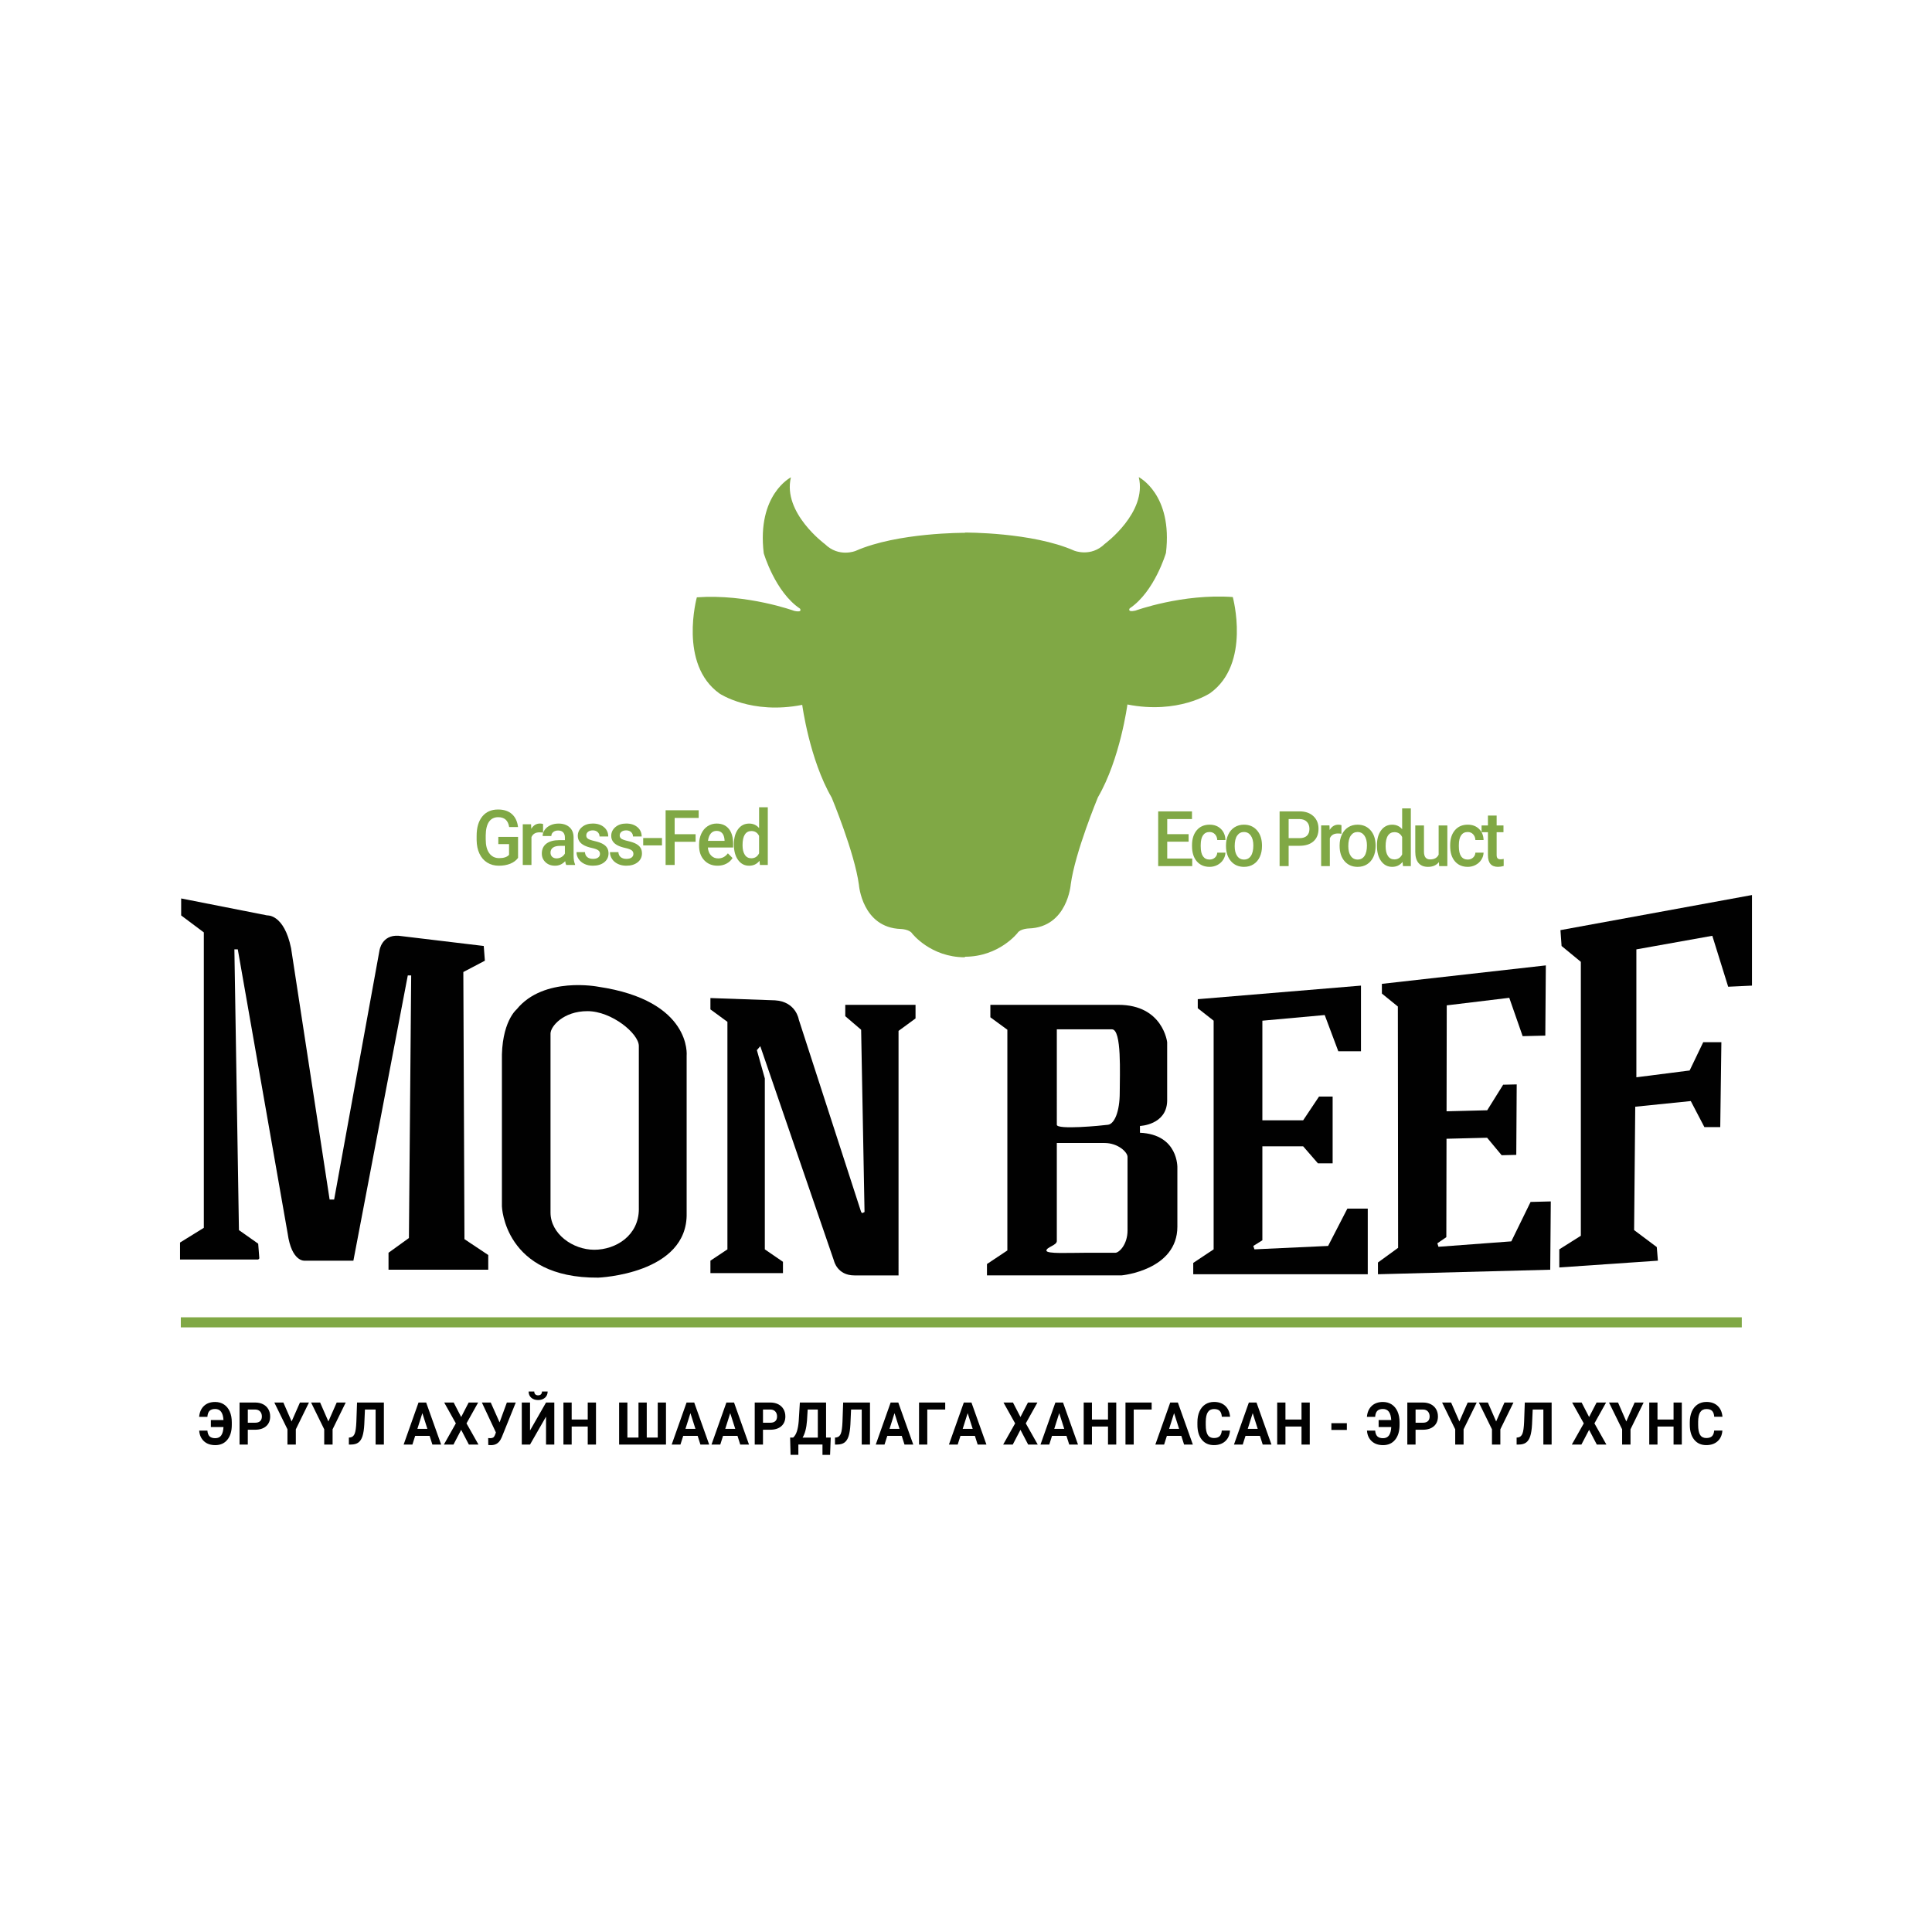 <?xml version="1.0" encoding="utf-8"?>
<!-- Generator: Adobe Illustrator 26.5.0, SVG Export Plug-In . SVG Version: 6.00 Build 0)  -->
<svg version="1.1" id="Layer_1" xmlns="http://www.w3.org/2000/svg" xmlns:xlink="http://www.w3.org/1999/xlink" x="0px" y="0px"
	 viewBox="0 0 1080 1080" style="enable-background:new 0 0 1080 1080;" xml:space="preserve">
<style type="text/css">
	.st0{fill-rule:evenodd;clip-rule:evenodd;}
	.st1{fill:#ED1C24;}
	.st2{fill:#E1251B;}
	.st3{fill-rule:evenodd;clip-rule:evenodd;fill:#16397B;}
	.st4{fill:#EE2745;}
	
		.st5{clip-path:url(#SVGID_00000064327051066163175420000002057530769308593056_);fill:url(#SVGID_00000057142909684933486050000008598608082987572889_);}
	
		.st6{clip-path:url(#SVGID_00000057118030953661111020000012417926645347861122_);fill:url(#SVGID_00000027563950403826010390000001722356177848971944_);}
	
		.st7{clip-path:url(#SVGID_00000011736421790119588750000006257412561691265700_);fill:url(#SVGID_00000023279649334479023200000005430821402464089275_);}
	
		.st8{clip-path:url(#SVGID_00000160152456769620640610000018374394075231373448_);fill:url(#SVGID_00000078034950964346078690000006984874323601384359_);}
	.st9{fill:#424243;}
	
		.st10{clip-path:url(#SVGID_00000002386537543885527700000009949077812620811169_);fill:url(#SVGID_00000096737903210740896110000008553146560243478190_);}
	.st11{fill:#FFFFFF;}
	
		.st12{clip-path:url(#SVGID_00000156588234931633940610000001859711824931585703_);fill:url(#SVGID_00000134216664610736666770000013666947351732518070_);}
	
		.st13{clip-path:url(#SVGID_00000138536571951601488050000017049587663219029152_);fill:url(#SVGID_00000179628227670319158250000017219608990067719069_);}
	
		.st14{clip-path:url(#SVGID_00000062884930523447470540000010098277026911068311_);fill:url(#SVGID_00000147218255582677358630000014328454329333294757_);}
	
		.st15{clip-path:url(#SVGID_00000057853098120390146130000014642819950467646605_);fill:url(#SVGID_00000063597615278741226720000003712298592034378658_);}
	
		.st16{clip-path:url(#SVGID_00000027593419492320174970000008551569309397074851_);fill:url(#SVGID_00000164476839442368882130000014422370861147687302_);}
	
		.st17{clip-path:url(#SVGID_00000005266312431122452900000015122494296925679015_);fill:url(#SVGID_00000170243587766248934800000015420620957981572487_);}
	
		.st18{clip-path:url(#SVGID_00000114772233483777372030000005600567976562718892_);fill:url(#SVGID_00000108291527202774168540000007500815514435901086_);}
	.st19{fill-rule:evenodd;clip-rule:evenodd;fill:#C8202F;}
	.st20{fill-rule:evenodd;clip-rule:evenodd;fill:#FFFFFF;}
	.st21{fill-rule:evenodd;clip-rule:evenodd;fill:#F98238;}
	.st22{filter:url(#Adobe_OpacityMaskFilter);}
	.st23{fill:url(#SVGID_00000092428145438864269700000010779422808562215344_);}
	.st24{mask:url(#SVGID_00000173858895157152034780000010375601451954474152_);fill-rule:evenodd;clip-rule:evenodd;fill:#ED1C24;}
	.st25{fill-rule:evenodd;clip-rule:evenodd;fill:#F5333F;}
	.st26{fill-rule:evenodd;clip-rule:evenodd;fill:#ED1C24;}
	.st27{fill-rule:evenodd;clip-rule:evenodd;fill:#F9A46E;}
	.st28{fill-rule:evenodd;clip-rule:evenodd;fill:#F47B26;}
	.st29{fill-rule:evenodd;clip-rule:evenodd;fill:#EB5433;}
	.st30{fill:#1A3282;}
	.st31{fill-rule:evenodd;clip-rule:evenodd;fill:#1A3282;}
	.st32{fill-rule:evenodd;clip-rule:evenodd;fill:#9D9FA2;}
	.st33{fill-rule:evenodd;clip-rule:evenodd;fill:#000303;}
	.st34{fill:#64003D;}
	.st35{fill:#536270;}
	.st36{fill-rule:evenodd;clip-rule:evenodd;fill:#64003D;}
	.st37{fill-rule:evenodd;clip-rule:evenodd;fill:#536270;}
	.st38{fill-rule:evenodd;clip-rule:evenodd;fill:#1A3382;}
	.st39{fill-rule:evenodd;clip-rule:evenodd;fill:#29387E;}
	.st40{fill-rule:evenodd;clip-rule:evenodd;fill:#F37021;}
	.st41{fill-rule:evenodd;clip-rule:evenodd;fill:#005C32;}
	.st42{fill-rule:evenodd;clip-rule:evenodd;fill:#D2AB67;}
	
		.st43{clip-path:url(#SVGID_00000116930072983865476210000001695537616949084547_);fill:url(#SVGID_00000093176959405035962930000010716871418277991821_);}
	
		.st44{clip-path:url(#SVGID_00000129183627084064050330000015078035258656422332_);fill:url(#SVGID_00000044178469458650355510000016633647802043386524_);}
	
		.st45{clip-path:url(#SVGID_00000029754232590155063820000012459227368423769776_);fill:url(#SVGID_00000052826403085629510080000007242686709807693717_);}
	.st46{fill-rule:evenodd;clip-rule:evenodd;fill:#00AEEF;}
	.st47{fill-rule:evenodd;clip-rule:evenodd;fill:#EC008C;}
	.st48{fill-rule:evenodd;clip-rule:evenodd;fill:#FFF200;}
	.st49{fill:#A7AAAC;}
	.st50{fill-rule:evenodd;clip-rule:evenodd;fill:#5C5B5B;}
	.st51{fill:#9D9D9F;}
	.st52{fill:#F04D23;}
	.st53{fill-rule:evenodd;clip-rule:evenodd;fill:#2E3192;}
	.st54{fill-rule:evenodd;clip-rule:evenodd;fill:#C4312D;}
	.st55{fill:#552715;}
	.st56{fill:#010101;}
	.st57{fill:#E31E2E;}
	.st58{fill:url(#SVGID_00000111874052786428490830000000263968654967048840_);}
	.st59{fill:url(#SVGID_00000012464565929778434290000004646866397843140770_);}
	.st60{clip-path:url(#SVGID_00000058548489279327566260000003845671706855898299_);}
	.st61{clip-path:url(#SVGID_00000031885902486073672830000016361042265875051185_);}
	.st62{clip-path:url(#SVGID_00000070824812431402948680000013153906555271616905_);}
	.st63{clip-path:url(#SVGID_00000081609427551127237580000011520015636985249947_);}
	.st64{clip-path:url(#SVGID_00000002369185036402696660000001275590001083017353_);}
	.st65{clip-path:url(#SVGID_00000178195291659705658020000015897853845051127441_);}
	.st66{clip-path:url(#SVGID_00000099653063915633104530000013745707207442392732_);}
	.st67{clip-path:url(#SVGID_00000058582906278337406640000010883701678715943563_);}
	.st68{clip-path:url(#SVGID_00000136412964538228066790000009196387156537973904_);}
	.st69{clip-path:url(#SVGID_00000157987798357299354030000015813893202676213398_);}
	.st70{clip-path:url(#SVGID_00000032621012332093630830000000508430537519880350_);}
	.st71{fill:#2650A1;}
	.st72{fill:url(#SVGID_00000045595177784301633620000000109878316452191657_);}
	.st73{fill:#FEFEFE;}
	.st74{fill:#FDFDFD;}
	.st75{fill:#FCFCFC;}
	.st76{fill:#FBFBFB;}
	.st77{fill:#FAFAFA;}
	.st78{fill:#F9F9F9;}
	.st79{fill:#F8F8F8;}
	.st80{fill:#F7F7F7;}
	.st81{fill:#F6F6F6;}
	.st82{fill:#F5F5F5;}
	.st83{fill:#F4F4F4;}
	.st84{fill:#F3F3F3;}
	.st85{fill:#F2F2F2;}
	.st86{fill:#F1F1F1;}
	.st87{fill:#F0F0F0;}
	.st88{fill:#EFEFEF;}
	.st89{fill:#EEEEEE;}
	.st90{fill:#EDEDED;}
	.st91{fill:#ECECEC;}
	.st92{fill:#EBEBEB;}
	.st93{fill:#EAEAEA;}
	.st94{fill:#E9E9E9;}
	.st95{fill:#E8E8E8;}
	.st96{fill:#E7E7E7;}
	.st97{fill:#E6E6E6;}
	.st98{fill:#E5E5E5;}
	.st99{fill:#E4E4E4;}
	.st100{fill:#E3E3E3;}
	.st101{fill:#E2E2E2;}
	.st102{fill:#E1E1E1;}
	.st103{fill:#E0E0E0;}
	.st104{fill:#DFDFDF;}
	.st105{fill:#DEDEDE;}
	.st106{fill:#DDDDDD;}
	.st107{fill:#DCDCDC;}
	.st108{fill:#DBDBDB;}
	.st109{fill:#DADADA;}
	.st110{fill:#D9D9D9;}
	.st111{fill:#D92231;}
	.st112{fill:url(#SVGID_00000123424996855844401200000002304805812412102031_);}
	.st113{fill:url(#SVGID_00000157295033353670831140000006432559526122846123_);}
	.st114{opacity:0.8;}
	.st115{fill:url(#SVGID_00000019670149497007533770000003467354636568711057_);}
	.st116{fill:url(#SVGID_00000139290967972529556050000017874901151649365170_);}
	.st117{fill-rule:evenodd;clip-rule:evenodd;fill:#010101;}
	.st118{fill:#80A845;}
	.st119{fill-rule:evenodd;clip-rule:evenodd;fill:#80A845;}
	.st120{fill:url(#SVGID_00000016764528309114347880000001270360732768714120_);}
	.st121{fill-rule:evenodd;clip-rule:evenodd;fill:#04984A;}
	.st122{fill-rule:evenodd;clip-rule:evenodd;fill:url(#SVGID_00000180361255391041852010000004785858147158834583_);}
	.st123{fill:url(#SVGID_00000145774583030712267940000002762312319545166739_);}
	.st124{fill:url(#SVGID_00000019640519932001421920000007068862741411070347_);}
	.st125{fill:url(#SVGID_00000090259466938081699490000004815153813919926667_);}
	.st126{fill:url(#SVGID_00000026871744399719430410000012436139878567672451_);}
	.st127{fill:url(#SVGID_00000005962220540258366160000015180258243854255019_);}
	.st128{fill:url(#SVGID_00000057150207394336965410000008996712335006125455_);}
	.st129{fill:url(#SVGID_00000076602296437648659880000016069756150581194896_);}
	.st130{fill:url(#SVGID_00000000203997197797718390000011755721910228672925_);}
	.st131{fill:url(#SVGID_00000042731099029511778960000018222770101023822481_);}
	.st132{fill:url(#SVGID_00000008114401848485226250000015279427511570528434_);}
	.st133{fill:url(#SVGID_00000138561473368484007320000018094965336885333386_);}
	.st134{fill:url(#SVGID_00000144322479898805001050000002754778332057032615_);}
	.st135{fill:url(#SVGID_00000065777126661662423820000000521153622914153132_);}
	.st136{fill:url(#SVGID_00000045603055912898177770000016492899864241212580_);}
	.st137{fill-rule:evenodd;clip-rule:evenodd;fill:url(#SVGID_00000171691067460350943270000012946361663485959318_);}
	.st138{fill:#0A529D;}
	.st139{fill:url(#SVGID_00000007399090597847470860000014882116877216919976_);}
	.st140{fill:url(#SVGID_00000130633746404656953900000006446771522384816829_);}
	.st141{fill:url(#SVGID_00000182520537383016649090000005148978868922230675_);}
	.st142{fill:url(#SVGID_00000062878763588760059440000007972017877823123596_);}
	.st143{fill:url(#SVGID_00000078757728663409605120000005457714821574036387_);}
	.st144{fill:url(#SVGID_00000002362125045698599830000001925021055348794254_);}
	.st145{fill:url(#SVGID_00000017480145760577349170000008417784481793574842_);}
	.st146{fill:url(#SVGID_00000048499580977571976200000004267007335044970918_);}
	.st147{fill:url(#SVGID_00000060727090442571512190000004494470479146896780_);}
	.st148{fill:url(#SVGID_00000096773144146467554090000011372527147092501177_);}
	.st149{fill:url(#SVGID_00000104665047933386961580000005657334126349766841_);}
	.st150{fill:url(#SVGID_00000039093285236319828160000005691951112159988666_);}
	.st151{fill-rule:evenodd;clip-rule:evenodd;fill:url(#SVGID_00000121969425011872082530000008849180368315897023_);}
	.st152{fill:url(#SVGID_00000007418285333375562500000014974064324010997155_);}
	.st153{fill:url(#SVGID_00000065771665193552028410000003260270329011365252_);}
	.st154{fill:url(#SVGID_00000173130180437772252560000007275736137370557072_);}
	.st155{fill:url(#SVGID_00000083778297885438266250000001334901956224283818_);}
	.st156{fill:url(#SVGID_00000097481755868825165930000002401290069656075139_);}
	.st157{fill:url(#SVGID_00000123420835681492364350000015611537028295498115_);}
	.st158{fill:url(#SVGID_00000035523764544583735310000001802159853003939230_);}
	.st159{fill:url(#SVGID_00000129194815875068014750000014745984503679640467_);}
	.st160{fill:url(#SVGID_00000008845170513148459100000001771931873764489603_);}
	.st161{fill:url(#SVGID_00000160870313892966977640000003981756037450336406_);}
	.st162{fill:url(#SVGID_00000028284389775135133620000000436163882885054382_);}
	.st163{fill:url(#SVGID_00000016058725229716124440000015841326171006061466_);}
	.st164{fill:url(#SVGID_00000059994998916108513160000004516156864616326570_);}
	.st165{fill:url(#SVGID_00000006690350798395109130000016284202137539526581_);}
	.st166{fill:url(#SVGID_00000137844614757707450920000007407740025272519307_);}
	.st167{fill:url(#SVGID_00000139972261941692244950000009984538324643890832_);}
	.st168{fill:url(#SVGID_00000181073304832301959770000003725225360070700942_);}
	.st169{fill-rule:evenodd;clip-rule:evenodd;fill:url(#SVGID_00000116914005005956204980000018018092029279336599_);}
	.st170{fill:url(#SVGID_00000067234450187315277910000006757686809674015678_);}
	.st171{fill:url(#SVGID_00000165945181855982712410000011975724161745848718_);}
	.st172{fill:url(#SVGID_00000157287800642712391010000009392491915150292917_);}
	.st173{fill:url(#SVGID_00000003068672300082421660000008842436015663786404_);}
	.st174{fill:url(#SVGID_00000060746285043138564870000000326688033278308517_);}
	.st175{fill:url(#SVGID_00000062896649071878870630000013731263933020155287_);}
	.st176{fill:url(#SVGID_00000002365910430073313410000004733091332881553062_);}
	.st177{fill:url(#SVGID_00000149371307357452242220000002556287435655310470_);}
	.st178{fill:url(#SVGID_00000130607967769735500540000018069841505599128723_);}
	.st179{fill:url(#SVGID_00000178204200157102342760000001796735208515604664_);}
	.st180{fill:url(#SVGID_00000025441462541460292160000006479947767156350363_);}
	.st181{fill:url(#SVGID_00000155837716310647862110000015714117697326335413_);}
	.st182{fill:url(#SVGID_00000140720141392116519080000016951393303506356367_);}
	.st183{fill:url(#SVGID_00000054945385518919040490000002657425152234099849_);}
	.st184{fill-rule:evenodd;clip-rule:evenodd;fill:url(#SVGID_00000100377163671527018900000014142241155498013835_);}
	.st185{fill:url(#SVGID_00000135684392582613347740000009846506922238408090_);}
	.st186{fill:url(#SVGID_00000155855798347760715810000002966032180112548525_);}
	.st187{fill:url(#SVGID_00000129168771932214432390000004719837727117023393_);}
	.st188{fill:url(#SVGID_00000169552551337391286040000011435409680197470855_);}
	.st189{fill:url(#SVGID_00000147196719152435658900000004903031395027466425_);}
	.st190{fill:url(#SVGID_00000042015342869978320530000017670989302341958832_);}
	.st191{fill:url(#SVGID_00000085934198802267024320000004097613319095679930_);}
	.st192{fill:url(#SVGID_00000075873936175728891630000012009019295724840328_);}
	.st193{fill:url(#SVGID_00000181084760091552761280000014968572028790816673_);}
	.st194{fill:url(#SVGID_00000051367426938111478000000004044801554156665502_);}
	.st195{fill:url(#SVGID_00000122717264218888288750000012878418477727174308_);}
	.st196{fill:url(#SVGID_00000051378213171249953820000010991794223874306208_);}
	.st197{fill:url(#SVGID_00000031186186885924121760000006395601172075456387_);}
	.st198{fill:url(#SVGID_00000004503765125917649590000013609163839871653547_);}
	.st199{fill:url(#SVGID_00000152234568621713961990000002665825873346321554_);}
	.st200{fill:url(#SVGID_00000005234455088877656640000018236278741508981899_);}
	.st201{fill:url(#SVGID_00000105415489042322265750000016462238261429431726_);}
	.st202{fill:url(#SVGID_00000162334368039251794570000017791372703259605379_);}
	.st203{fill:url(#SVGID_00000010272938968482681720000005533558185732837310_);}
	.st204{fill-rule:evenodd;clip-rule:evenodd;fill:url(#SVGID_00000106865661312340843220000013832501266200296358_);}
	.st205{fill:url(#SVGID_00000057866222012354357800000002279169300894893697_);}
	.st206{fill:url(#SVGID_00000104671614346340387020000016100336732379943319_);}
	.st207{fill:url(#SVGID_00000074420379527378907530000009779607249214066111_);}
	.st208{fill:url(#SVGID_00000009564192623686745720000004054524471101116860_);}
	.st209{fill:url(#SVGID_00000021801737536893445890000004623799690820043682_);}
	.st210{fill:url(#SVGID_00000100349111668764637250000009778374123176457387_);}
	.st211{fill:url(#SVGID_00000000924633455427195890000013153813901679757717_);}
	.st212{fill:url(#SVGID_00000165949112599627122460000007370666267695439794_);}
	.st213{fill:url(#SVGID_00000020376102816344460410000015065974374406903201_);}
	.st214{fill:url(#SVGID_00000175302123690995276190000003418327807097261964_);}
	.st215{fill:url(#SVGID_00000129912753483708333770000000731544150709112979_);}
	.st216{fill:url(#SVGID_00000051381333570568890930000006850290646342080167_);}
	.st217{fill:url(#SVGID_00000101782051946823068800000007564240732540178090_);}
	.st218{fill:url(#SVGID_00000089566244823144831020000011355569511968922770_);}
	.st219{fill:url(#SVGID_00000010308768509460032300000010854907234162033310_);}
	.st220{fill:url(#SVGID_00000004525429421983810070000010042627402948062399_);}
	.st221{fill-rule:evenodd;clip-rule:evenodd;fill:url(#SVGID_00000078736799149424186960000000592796186543329700_);}
	.st222{fill:url(#SVGID_00000103964095781212775850000008271659507700824983_);}
	.st223{fill:url(#SVGID_00000013909839014321097740000011705461120454546111_);}
	.st224{fill:url(#SVGID_00000062886841046518661140000006087979542350016409_);}
	.st225{fill:url(#SVGID_00000050650499116298183160000018388011307938152332_);}
	.st226{fill:url(#SVGID_00000178902958184935755450000016578210956391272622_);}
	.st227{fill:url(#SVGID_00000109715755134130294280000006582566833717290409_);}
	.st228{fill:url(#SVGID_00000053526191210174766820000016578635594477698747_);}
	.st229{fill:url(#SVGID_00000170995550646345232360000005862695985543438512_);}
	.st230{fill:url(#SVGID_00000158002545958997935010000006329237840393497753_);}
	.st231{fill:url(#SVGID_00000139279052133906479800000010948556825956409984_);}
	.st232{fill:url(#SVGID_00000008867235735752412830000004875369400830121865_);}
	.st233{fill:url(#SVGID_00000147220676509549499510000012834834385322719917_);}
	.st234{fill:url(#SVGID_00000048489167979196439100000009129730292010638491_);}
	.st235{fill:url(#SVGID_00000008151112803498556590000007162996609653833900_);}
	.st236{fill:url(#SVGID_00000054253171410080012950000001612393897183122818_);}
	.st237{fill-rule:evenodd;clip-rule:evenodd;fill:url(#SVGID_00000020387206270755695230000016332709325479089339_);}
	.st238{fill:url(#SVGID_00000070801397825527805380000003874321220272906391_);}
	.st239{fill:url(#SVGID_00000141439220104411510380000012093099631005033348_);}
	.st240{fill:url(#SVGID_00000103985131736580911980000004217244210777333926_);}
	.st241{fill:url(#SVGID_00000132795363283513595800000013186507562887248555_);}
	.st242{fill:url(#SVGID_00000171690063420027230520000002404842507602537631_);}
	.st243{fill:url(#SVGID_00000053535816282307908380000010741659887847151744_);}
	.st244{fill:url(#SVGID_00000123433481356975792630000004096425406344315069_);}
	.st245{fill:url(#SVGID_00000057847209128790274650000005634011610420201661_);}
	.st246{fill:url(#SVGID_00000039110730620072820070000008027544458957499014_);}
	.st247{fill:url(#SVGID_00000070823874849131245220000017080755602325028018_);}
	.st248{fill:url(#SVGID_00000028296471300960538400000004575169082518591164_);}
	.st249{fill:url(#SVGID_00000132086933079897908840000018253531902359593107_);}
	.st250{fill:url(#SVGID_00000147183815359859129490000002531590452726489525_);}
	.st251{fill:url(#SVGID_00000136408815081440585960000013425084180787830166_);}
	.st252{fill:url(#SVGID_00000166660329027911151620000004015207400745192352_);}
	.st253{fill-rule:evenodd;clip-rule:evenodd;fill:url(#SVGID_00000129896735838990531480000016851487366481259418_);}
	.st254{fill:url(#SVGID_00000089571852685916065800000015608801510020303748_);}
	.st255{fill:url(#SVGID_00000012461152980318690980000006410713802885110435_);}
	.st256{fill:url(#SVGID_00000060018123251340876200000003181471486596836773_);}
	.st257{fill:url(#SVGID_00000176045310462876308580000004070183353427349903_);}
	.st258{fill:url(#SVGID_00000088124712817642631410000003055967304264057512_);}
	.st259{fill:url(#SVGID_00000046300562904358259770000014449034214780312724_);}
	.st260{fill:url(#SVGID_00000136371640351550638910000000468954059783068067_);}
	.st261{fill:url(#SVGID_00000036210348799463157240000013759549466922167204_);}
	.st262{fill:url(#SVGID_00000024704813863674879340000002711615132433008512_);}
	.st263{fill:url(#SVGID_00000021823829412738722150000017357340217851953332_);}
	.st264{fill:url(#SVGID_00000000904602498995399600000012249905999145393806_);}
	.st265{fill:url(#SVGID_00000104703918594015280310000009913929237740405915_);}
	.st266{fill:url(#SVGID_00000160875890192565816890000016308256469218637204_);}
	.st267{fill:url(#SVGID_00000036942211958117263560000000177807873449978536_);}
	.st268{fill:url(#SVGID_00000111902588997838445510000016948991666864419725_);}
	.st269{fill-rule:evenodd;clip-rule:evenodd;fill:url(#SVGID_00000109013281213053869800000016412048237166974880_);}
	.st270{fill:url(#SVGID_00000104677975327237691450000004096868131627373204_);}
	.st271{fill:url(#SVGID_00000037676122937049628940000008400182934183637650_);}
	.st272{fill:url(#SVGID_00000104683906621816384470000013322691718302318241_);}
	.st273{fill:url(#SVGID_00000179624054378445117210000017739567745365107104_);}
	.st274{fill:url(#SVGID_00000181071885230775477960000002077561421058988460_);}
	.st275{fill:url(#SVGID_00000127025811985693259570000017874127230852990397_);}
	.st276{fill:url(#SVGID_00000122709523816136472220000012596739135354489253_);}
	.st277{fill:url(#SVGID_00000083059365433977521570000010120983656411898014_);}
	.st278{fill:url(#SVGID_00000129900173794628757640000013870262908478470052_);}
	.st279{fill:url(#SVGID_00000040564067182375494250000005920891063279248808_);}
	.st280{fill:url(#SVGID_00000058583896793721092170000014265650323187118212_);}
	.st281{fill:url(#SVGID_00000116217628232005457880000001484083373708994750_);}
	.st282{fill:url(#SVGID_00000130629362969216560130000010292613356677274007_);}
	.st283{fill:url(#SVGID_00000111159877000750221070000003394635050766801028_);}
	.st284{fill:url(#SVGID_00000005969586754125891920000013142133998156127381_);}
	.st285{fill-rule:evenodd;clip-rule:evenodd;fill:url(#SVGID_00000046326580915014369650000001319055636975483779_);}
	.st286{fill:url(#SVGID_00000103227879134942274350000012053183888528997535_);}
	.st287{fill:url(#SVGID_00000178896523321406095430000003146477867007289783_);}
	.st288{fill:url(#SVGID_00000165195140852742768210000015818780183961787799_);}
	.st289{fill:url(#SVGID_00000029729459200226494410000004785373718018445225_);}
	.st290{fill:url(#SVGID_00000144314916333252288460000014087406998367363463_);}
	.st291{fill:url(#SVGID_00000023245001971974715490000002014743888767349918_);}
	.st292{fill:url(#SVGID_00000106140971819659867910000014704679987139606459_);}
	.st293{fill:url(#SVGID_00000160161723239423486390000005032964160569058983_);}
	.st294{fill:url(#SVGID_00000034772035961986881770000010725080941768538546_);}
	.st295{fill:url(#SVGID_00000031185445837523179080000001033647010364205447_);}
	.st296{fill:url(#SVGID_00000047774647070512514570000000666269327045999039_);}
	.st297{fill:url(#SVGID_00000026124048005008484480000018075940650467145372_);}
	.st298{fill:url(#SVGID_00000023993548079268002570000010697911365185708472_);}
	.st299{fill:url(#SVGID_00000029762574680471249250000001681381267764124577_);}
	.st300{fill:url(#SVGID_00000110469711183776444050000014160370431494814093_);}
	.st301{fill:url(#SVGID_00000114788238111835722280000011535363177373773745_);}
	.st302{fill:url(#SVGID_00000070091339262043666110000006717381806192352137_);}
	.st303{fill:url(#SVGID_00000124160523608765226240000018349601171038851209_);}
	.st304{fill-rule:evenodd;clip-rule:evenodd;fill:url(#SVGID_00000050642293665571959170000014094033789676678060_);}
	.st305{fill:url(#SVGID_00000041270091503871385950000017247400540607268994_);}
	.st306{fill:url(#SVGID_00000154416379145814422730000012584465367525445773_);}
	.st307{fill:url(#SVGID_00000021112382422799861980000002143455138630023091_);}
	.st308{fill:url(#SVGID_00000039829414590401047990000014936948155743883946_);}
	.st309{fill:url(#SVGID_00000109032133072034039710000013625490713217110179_);}
	.st310{fill:url(#SVGID_00000094599554083745224210000003230526714117835170_);}
	.st311{fill:url(#SVGID_00000074424281701355385760000017282039835103145865_);}
	.st312{fill:url(#SVGID_00000165196533689640614080000002785459922440653195_);}
	.st313{fill:url(#SVGID_00000019642147521310723960000000626091470620346280_);}
	.st314{fill:url(#SVGID_00000036222790591307614650000007214099676217847171_);}
	.st315{fill:url(#SVGID_00000021816300460549124150000012354170577562673290_);}
	.st316{fill:url(#SVGID_00000001651866711405830520000000420616483978839735_);}
	.st317{fill:url(#SVGID_00000137098399263249402610000006290900145663199630_);}
	.st318{fill:url(#SVGID_00000176014746691038708830000010253080915954287536_);}
	.st319{fill:url(#SVGID_00000136408167144867811980000018266514869143421104_);}
	.st320{fill:url(#SVGID_00000119117359852047100550000015742232075535414929_);}
	.st321{fill:url(#SVGID_00000029047835659487135800000002530469112691305358_);}
	.st322{fill:url(#SVGID_00000071555073902614396680000010870221295071265159_);}
	.st323{fill:url(#SVGID_00000091013892387097803640000016682252504954495389_);}
	.st324{fill:url(#SVGID_00000155867348671594143930000011109214075602212758_);}
	.st325{fill-rule:evenodd;clip-rule:evenodd;fill:url(#SVGID_00000067938731121574645260000005643859125051397304_);}
	.st326{fill:url(#SVGID_00000093168504650995585800000001460637906434537887_);}
	.st327{fill:url(#SVGID_00000053537152243024122010000002422756573078760108_);}
	.st328{fill:url(#SVGID_00000133520442483269906150000012584422747919512490_);}
	.st329{fill:url(#SVGID_00000110455878206814696200000012093820479909406360_);}
	.st330{fill:url(#SVGID_00000060722166430811462240000003242424905953108874_);}
	.st331{fill:url(#SVGID_00000104687744751432598460000003604491938290495115_);}
	.st332{fill:url(#SVGID_00000104676935511365397730000017679955469886200704_);}
	.st333{fill:url(#SVGID_00000169559825315676352790000011928460375013781391_);}
	.st334{fill:url(#SVGID_00000058578086765250318810000005423275506038251446_);}
	.st335{fill:url(#SVGID_00000010992907309685726650000008793630855958007971_);}
	.st336{fill:url(#SVGID_00000145753904351024844020000002010180291840081076_);}
	.st337{fill:url(#SVGID_00000111179663087753458100000002278230481931014812_);}
	.st338{fill:url(#SVGID_00000114049015818629027130000003123072012890943875_);}
	.st339{fill:url(#SVGID_00000128470071542281891930000015766340051705506227_);}
	.st340{fill:url(#SVGID_00000075131979287018996710000005525243295419551657_);}
	.st341{fill:url(#SVGID_00000116216026097068276190000013612779733025394622_);}
	.st342{fill-rule:evenodd;clip-rule:evenodd;fill:url(#SVGID_00000101075564173334263430000009124226654897136309_);}
	.st343{fill:url(#SVGID_00000166671023816587788280000014950994111146494892_);}
	.st344{fill:url(#SVGID_00000179645484981130404170000003163397552566353316_);}
	.st345{fill:url(#SVGID_00000137106627482172888560000008804948163360529814_);}
	.st346{fill:url(#SVGID_00000157307608926517177490000005778746334143569284_);}
	.st347{fill:url(#SVGID_00000020359033713809426670000015454623150012816821_);}
	.st348{fill:url(#SVGID_00000016064432303614019730000002364211274631736759_);}
	.st349{fill:url(#SVGID_00000080915505102040886910000004248179461974276011_);}
	.st350{fill:url(#SVGID_00000096017754746507870530000004884131021948491186_);}
	.st351{fill:url(#SVGID_00000005225578014400568870000016068160390065870482_);}
	.st352{fill:url(#SVGID_00000016076571933708508980000000111179190769337482_);}
	.st353{fill:url(#SVGID_00000137107027905382474840000007381913119915382460_);}
	.st354{fill:url(#SVGID_00000068644597631928489230000000242768004249914769_);}
	.st355{fill:url(#SVGID_00000178922038194549187000000002556371267136737978_);}
	.st356{fill:url(#SVGID_00000157993965045059869000000003110762086935373243_);}
	.st357{fill:url(#SVGID_00000177453538328129275080000017257944330729691549_);}
	.st358{fill:url(#SVGID_00000021110141153903491490000008767042652804119719_);}
	.st359{fill:url(#SVGID_00000064328263537188958500000014833679228568986018_);}
	.st360{fill:url(#SVGID_00000019643334166139986440000017489328367822333591_);}
	.st361{fill:url(#SVGID_00000132050017675171589560000012190844725728662145_);}
	.st362{fill:url(#SVGID_00000030446288450011223760000010572194046530260142_);}
	.st363{fill:#C1282D;}
	.st364{fill-rule:evenodd;clip-rule:evenodd;fill:url(#SVGID_00000057113246678489875940000008167631355994929839_);}
	.st365{fill:url(#SVGID_00000066487741423201074490000002319655195861123260_);}
	.st366{fill:url(#SVGID_00000055669006179453839520000012075772709786075305_);}
	.st367{fill:url(#SVGID_00000050627353639057610600000015972018274406476178_);}
	.st368{fill:url(#SVGID_00000067232058093246048290000015157828442330864258_);}
	.st369{fill:url(#SVGID_00000081621367250488439550000017206846743420507270_);}
	.st370{fill:url(#SVGID_00000093136738763932272040000006977537910262814881_);}
	.st371{fill:url(#SVGID_00000115497743328661769300000017881571143356259490_);}
	.st372{fill:url(#SVGID_00000103974595607858365580000008835073030632867973_);}
	.st373{fill:url(#SVGID_00000149378124584317826360000003019253475653935773_);}
	.st374{fill:url(#SVGID_00000170956813340757989730000003529314041655645337_);}
	.st375{fill:url(#SVGID_00000032643533201419470530000014964453136151161789_);}
	.st376{fill:url(#SVGID_00000101812968657618186780000017403676520363748259_);}
	.st377{fill:url(#SVGID_00000172434190088119100690000008185649075748482181_);}
	.st378{fill:url(#SVGID_00000090291881542638402250000003997607883743589525_);}
	.st379{fill:url(#SVGID_00000002351168916517046510000015528677089966590624_);}
	.st380{fill:url(#SVGID_00000112595580917322266910000012897646059482643348_);}
	.st381{fill-rule:evenodd;clip-rule:evenodd;fill:url(#SVGID_00000016036744042324572380000000627826365487345331_);}
	.st382{fill:url(#SVGID_00000061448243301374557030000001198321169404942474_);}
	.st383{fill:url(#SVGID_00000051384259949628088540000004019378799397239682_);}
	.st384{fill:url(#SVGID_00000121260666466409454710000012937456824736170416_);}
	.st385{fill:url(#SVGID_00000007420375941988065390000008341620468719355064_);}
	.st386{fill:url(#SVGID_00000127004146799306177490000005203380676665112486_);}
	.st387{fill:url(#SVGID_00000065778828135664992700000012734982388593509295_);}
	.st388{fill:url(#SVGID_00000011728963727296066970000000155959031031804340_);}
	.st389{fill:url(#SVGID_00000085962633965556977410000008571827387818052482_);}
	.st390{fill:url(#SVGID_00000144296574426290679330000008367784133359816362_);}
	.st391{fill:url(#SVGID_00000036935176677252121520000018351354012564359046_);}
	.st392{fill:url(#SVGID_00000088101985353268922590000014948351565717819018_);}
	.st393{fill:url(#SVGID_00000155126081040922533100000016931342834874392231_);}
	.st394{fill:url(#SVGID_00000072268883064022046890000012416710799617209271_);}
	.st395{fill:url(#SVGID_00000172442715415636470890000016475096220685079180_);}
	.st396{fill:url(#SVGID_00000127007823860467572890000007449603940781054083_);}
	.st397{fill:url(#SVGID_00000079456701344681827110000010627454671639272873_);}
	.st398{fill:url(#SVGID_00000107558161008396103320000009284471197182307479_);}
	.st399{fill:url(#SVGID_00000024698739002683619120000010806303926426330788_);}
	.st400{fill:url(#SVGID_00000025440671724955963910000002442370253394206386_);}
	.st401{fill:url(#SVGID_00000108294500065589538750000010324558060354840748_);}
</style>
<g>
	<g>
		<path class="st117" d="M144.35,704.08h-43.71v-9.49l13.3-8.23V521.22l-12.67-9.49v-9.49l48.15,9.49c0,0,9.37-0.83,13.3,18.35
			l21.54,140.47h2.53l25.34-139.21c0,0,1.2-8.94,10.77-8.23l47.52,5.7l0.63,8.23l-12.04,6.33l0.63,149.33l13.3,8.86v8.23h-55.75
			v-9.49l11.4-8.23l1.27-146.8h-1.9l-30.41,159.46h-27.24c0,0-7.25,0.87-9.5-15.19l-27.88-158.83h-1.9l2.54,156.93l10.77,7.59
			l0.63,8.23L144.35,704.08z"/>
		<path class="st117" d="M334.41,551.59c0,0-30.48-5.99-45.61,12.65c0,0-8.75,7.13-8.23,29.11v81c0,0,1.19,40.27,53.85,39.86
			c0,0,50.17-1.91,49.42-36.08v-87.95C383.83,590.19,387.03,559.37,334.41,551.59z M357.12,675.83c0,14.86-12.88,22.79-24.92,22.79
			c-12.05,0-24.46-8.92-24.46-20.81c0-11.89,0-100.03,0-100.03c0-3.96,7.12-12.54,20.65-12.54c13.54,0,28.72,12.54,28.72,19.47
			V675.83z"/>
		<path class="st117" d="M397.13,557.92v6.33l9.5,6.96v127.19l-9.5,6.33v6.96h40.55v-6.33l-10.14-6.96v-95.55l-4.44-15.82l1.9-2.21
			l41.18,119.91c0,0,1.79,8.23,11.4,8.23h24.71V576.27l9.5-6.96v-7.59h-39.28v6.33l8.87,7.59l1.9,101.88l-1.27,0.63l-0.63-0.63
			l-34.85-107.57c0,0-1.5-10.03-13.3-10.76L397.13,557.92z"/>
		<path class="st117" d="M637.24,633.22v-3.8c0,0,14.86-0.52,15.21-13.93v-32.9c0,0-2.36-20.88-27.24-20.88h-71.59v6.96l9.5,6.95
			v123.39l-11.4,7.59v6.33h75.39c0,0,31.03-2.9,31.05-27.22v-32.9C658.16,652.83,658.85,634.15,637.24,633.22z M590.77,575.4
			c0,0,25.22,0,30.81,0c5.58,0,4.36,24.97,4.36,35.41c0,10.42-2.91,17.45-6.55,17.94c-3.63,0.49-28.62,2.91-28.62,0
			C590.77,625.84,590.77,575.4,590.77,575.4z M630.31,687.68c0,8.24-4.86,12.62-6.79,12.62h-16.25c-9.71,0-22.31,0.73-22.31-1.21
			c0-1.94,5.81-2.92,5.81-5.34v-54.81c0,0,19.17,0,26.68,0s12.85,5.1,12.85,7.77V687.68z"/>
		<polygon class="st117" points="669.56,558.55 669.56,563.61 678.43,570.57 678.43,698.39 667.03,705.98 667.03,712.31 
			764.59,712.31 764.59,675.61 753.19,675.61 742.42,696.49 701.24,698.39 700.6,696.49 705.67,693.33 705.67,640.81 728.48,640.81 
			736.72,650.3 744.95,650.3 744.95,612.97 737.35,612.97 728.48,626.25 705.67,626.25 705.67,570.57 740.52,567.41 748.12,587.66 
			760.79,587.66 760.79,550.96 		"/>
		<polygon class="st117" points="871.66,708.51 926.78,704.72 926.15,697.12 913.48,687.63 914.11,618.66 945.16,615.5 
			952.76,630.05 961.63,630.05 962.26,582.59 952.12,582.59 944.52,598.41 914.74,602.21 914.74,530.71 957.19,523.11 
			966.06,551.59 979.37,550.96 979.37,500.33 872.3,519.95 872.93,528.81 883.7,537.67 883.7,690.8 871.66,698.39 		"/>
		<polygon class="st117" points="772.48,549.98 772.49,555.41 781.41,562.65 781.55,697.55 770.28,705.74 770.29,712.31 
			866.59,709.78 866.9,671.6 855.61,671.89 844.83,693.93 804.11,696.96 803.49,695.01 808.51,691.58 808.61,636.57 831.3,636 
			839.44,645.78 847.61,645.58 847.85,606.19 840.27,606.37 831.36,620.65 808.64,621.22 808.74,562 843.69,557.78 851.17,579.22 
			863.84,578.91 864.13,539.66 		"/>
	</g>
	<path class="st56" d="M115.93,799.7c0.13,1.52,0.56,2.61,1.27,3.27c0.72,0.66,1.76,0.99,3.12,0.99c1.5,0,2.62-0.52,3.35-1.57
		c0.73-1.05,1.15-2.6,1.26-4.65h-7.06v-3.92h7.05c-0.12-2.1-0.57-3.65-1.34-4.67c-0.77-1.02-1.88-1.52-3.31-1.52
		c-1.39,0-2.44,0.35-3.13,1.04c-0.7,0.69-1.1,1.81-1.21,3.35h-4.61c0.23-2.57,1.12-4.6,2.68-6.08c1.56-1.48,3.65-2.23,6.27-2.23
		c1.86,0,3.5,0.46,4.91,1.38c1.41,0.92,2.49,2.24,3.25,3.95c0.76,1.72,1.14,3.71,1.14,5.99v1.53c0,3.46-0.82,6.21-2.46,8.24
		c-1.64,2.03-3.9,3.04-6.76,3.04c-2.64,0-4.76-0.73-6.35-2.2c-1.59-1.47-2.47-3.44-2.65-5.93H115.93z M138.52,799.23v8.28h-4.61
		v-23.49h8.72c1.68,0,3.16,0.32,4.43,0.97c1.27,0.65,2.25,1.56,2.94,2.75c0.69,1.19,1.03,2.54,1.03,4.06c0,2.3-0.75,4.12-2.25,5.44
		c-1.5,1.33-3.58,1.99-6.23,1.99H138.52z M138.52,795.31h4.12c1.22,0,2.15-0.3,2.79-0.9c0.64-0.6,0.96-1.46,0.96-2.58
		c0-1.15-0.32-2.08-0.97-2.79c-0.65-0.71-1.54-1.08-2.67-1.1h-4.22V795.31z M163.02,794.6l4.65-10.58h5.04l-7.34,14.97v8.52h-4.68
		v-8.52l-7.34-14.97h5.05L163.02,794.6z M183.57,794.6l4.65-10.58h5.04l-7.34,14.97v8.52h-4.68v-8.52l-7.34-14.97h5.05L183.57,794.6
		z M214.59,784.02v23.49h-4.62v-19.57h-5.96l-0.37,8.29c-0.15,2.8-0.49,5-1.01,6.61c-0.52,1.61-1.28,2.79-2.29,3.53
		c-1,0.75-2.38,1.13-4.12,1.14h-1.2v-3.89l0.77-0.08c1.16-0.16,1.98-0.86,2.48-2.11c0.5-1.24,0.81-3.45,0.94-6.64l0.38-10.78H214.59
		z M240.16,802.67h-8.08l-1.54,4.84h-4.9l8.32-23.49h4.27l8.37,23.49h-4.9L240.16,802.67z M233.32,798.75h5.59l-2.81-8.79
		L233.32,798.75z M257.8,792.12l4.19-8.1h5.3l-6.51,11.65l6.68,11.84h-5.36l-4.3-8.23l-4.3,8.23h-5.36l6.68-11.84l-6.51-11.65h5.3
		L257.8,792.12z M279.27,795.12l4.07-11.1h4.98l-7.82,19.37l-0.63,1.27c-1.16,2.12-2.93,3.18-5.31,3.18l-1.61-0.06l-0.05-3.89
		c0.25,0.04,0.64,0.06,1.2,0.06c0.65,0,1.16-0.12,1.56-0.35c0.39-0.24,0.72-0.67,0.99-1.31l0.57-1.53l-7.85-16.74h4.96
		L279.27,795.12z M305.24,784.02h4.62v23.49h-4.62v-15.6l-8.95,15.6h-4.61v-23.49h4.61v15.63L305.24,784.02z M306.14,777.86
		c0,1.43-0.49,2.58-1.47,3.46c-0.98,0.88-2.26,1.32-3.85,1.32c-1.59,0-2.87-0.43-3.85-1.3c-0.98-0.87-1.47-2.03-1.47-3.47h3.15
		c0,0.68,0.19,1.2,0.58,1.57s0.91,0.56,1.59,0.56c0.67,0,1.19-0.19,1.57-0.56c0.38-0.37,0.57-0.9,0.57-1.57H306.14z M333.16,807.51
		h-4.61v-10.07h-8.98v10.07h-4.61v-23.49h4.61v9.52h8.98v-9.52h4.61V807.51z M350.72,784.02v19.6h6.2v-19.6h4.62v19.6h6.14v-19.6
		h4.61v23.49h-26.2v-23.49H350.72z M390,802.67h-8.08l-1.54,4.84h-4.9l8.32-23.49h4.27l8.37,23.49h-4.9L390,802.67z M383.17,798.75
		h5.59l-2.81-8.79L383.17,798.75z M412.26,802.67h-8.08l-1.54,4.84h-4.9l8.32-23.49h4.27l8.37,23.49h-4.9L412.26,802.67z
		 M405.42,798.75h5.59l-2.81-8.79L405.42,798.75z M426.51,799.23v8.28h-4.61v-23.49h8.72c1.68,0,3.16,0.32,4.43,0.97
		c1.27,0.65,2.25,1.56,2.94,2.75c0.69,1.19,1.03,2.54,1.03,4.06c0,2.3-0.75,4.12-2.25,5.44c-1.5,1.33-3.58,1.99-6.23,1.99H426.51z
		 M426.51,795.31h4.12c1.22,0,2.15-0.3,2.79-0.9c0.64-0.6,0.96-1.46,0.96-2.58c0-1.15-0.32-2.08-0.97-2.79s-1.54-1.08-2.67-1.1
		h-4.22V795.31z M464.02,813.28h-4.25v-5.78h-13.48v5.76h-4.36l-0.25-9.65h1.69c0.91-0.8,1.62-1.97,2.11-3.51
		c0.5-1.54,0.83-3.45,1.01-5.73l0.64-10.36h14.65v19.6h2.61L464.02,813.28z M451.12,794.12c-0.31,4.14-1.13,7.31-2.47,9.5h8.52
		v-15.68h-5.67L451.12,794.12L451.12,794.12z M486.33,784.02v23.49h-4.62v-19.57h-5.96l-0.37,8.29c-0.15,2.8-0.49,5-1.01,6.61
		c-0.52,1.61-1.28,2.79-2.29,3.53c-1,0.75-2.38,1.13-4.12,1.14h-1.2v-3.89l0.77-0.08c1.16-0.16,1.98-0.86,2.48-2.11
		c0.5-1.24,0.81-3.45,0.94-6.64l0.38-10.78H486.33z M504.08,802.67h-8.08l-1.54,4.84h-4.9l8.32-23.49h4.27l8.37,23.49h-4.9
		L504.08,802.67z M497.25,798.75h5.59l-2.81-8.79L497.25,798.75z M528.39,787.94h-10.03v19.57h-4.61v-23.49h14.63V787.94z
		 M544.98,802.67h-8.08l-1.54,4.84h-4.9l8.32-23.49h4.27l8.37,23.49h-4.9L544.98,802.67z M538.15,798.75h5.59l-2.81-8.79
		L538.15,798.75z M570.44,792.12l4.19-8.1h5.3l-6.51,11.65l6.68,11.84h-5.36l-4.3-8.23l-4.3,8.23h-5.36l6.68-11.84l-6.51-11.65h5.3
		L570.44,792.12z M596.16,802.67h-8.08l-1.53,4.84h-4.9l8.32-23.49h4.27l8.37,23.49h-4.9L596.16,802.67z M589.33,798.75h5.59
		l-2.81-8.79L589.33,798.75z M623.99,807.51h-4.61v-10.07h-8.98v10.07h-4.61v-23.49h4.61v9.52h8.98v-9.52h4.61V807.51z
		 M643.79,787.94h-10.03v19.57h-4.61v-23.49h14.63V787.94z M660.37,802.67h-8.08l-1.54,4.84h-4.9l8.32-23.49h4.27l8.37,23.49h-4.9
		L660.37,802.67z M653.54,798.75h5.59l-2.81-8.79L653.54,798.75z M687.57,799.68c-0.17,2.53-1.06,4.52-2.66,5.97
		c-1.6,1.45-3.71,2.18-6.33,2.18c-2.87,0-5.12-1.01-6.76-3.04c-1.64-2.03-2.46-4.81-2.46-8.35V795c0-2.26,0.38-4.25,1.14-5.97
		c0.76-1.72,1.84-3.04,3.25-3.96c1.41-0.92,3.04-1.38,4.91-1.38c2.58,0,4.66,0.73,6.23,2.18c1.58,1.45,2.49,3.49,2.73,6.11h-4.61
		c-0.11-1.52-0.51-2.62-1.21-3.3c-0.69-0.68-1.74-1.02-3.16-1.02c-1.54,0-2.68,0.58-3.45,1.73c-0.76,1.16-1.15,2.95-1.17,5.38v1.77
		c0,2.54,0.37,4.39,1.1,5.57c0.73,1.17,1.89,1.76,3.46,1.76c1.42,0,2.48-0.34,3.19-1.02c0.7-0.68,1.1-1.74,1.21-3.17H687.57z
		 M704.32,802.67h-8.08l-1.54,4.84h-4.9l8.32-23.49h4.27l8.37,23.49h-4.9L704.32,802.67z M697.49,798.75h5.59l-2.81-8.79
		L697.49,798.75z M732.16,807.51h-4.61v-10.07h-8.98v10.07h-4.61v-23.49h4.61v9.52h8.98v-9.52h4.61V807.51z M752.9,799.33h-8.65
		v-3.76h8.65V799.33z M768.72,799.7c0.13,1.52,0.56,2.61,1.27,3.27c0.72,0.66,1.76,0.99,3.12,0.99c1.5,0,2.62-0.52,3.35-1.57
		c0.73-1.05,1.15-2.6,1.26-4.65h-7.06v-3.92h7.05c-0.12-2.1-0.57-3.65-1.34-4.67c-0.77-1.02-1.88-1.52-3.31-1.52
		c-1.39,0-2.44,0.35-3.13,1.04c-0.7,0.69-1.1,1.81-1.21,3.35h-4.61c0.22-2.57,1.12-4.6,2.68-6.08c1.56-1.48,3.65-2.23,6.27-2.23
		c1.86,0,3.5,0.46,4.91,1.38c1.41,0.92,2.49,2.24,3.25,3.95c0.76,1.72,1.14,3.71,1.14,5.99v1.53c0,3.46-0.82,6.21-2.46,8.24
		c-1.64,2.03-3.9,3.04-6.76,3.04c-2.64,0-4.76-0.73-6.35-2.2c-1.59-1.47-2.47-3.44-2.65-5.93H768.72z M791.31,799.23v8.28h-4.61
		v-23.49h8.72c1.68,0,3.16,0.32,4.43,0.97c1.27,0.65,2.25,1.56,2.94,2.75c0.69,1.19,1.03,2.54,1.03,4.06c0,2.3-0.75,4.12-2.25,5.44
		c-1.5,1.33-3.58,1.99-6.23,1.99H791.31z M791.31,795.31h4.12c1.22,0,2.15-0.3,2.79-0.9c0.64-0.6,0.96-1.46,0.96-2.58
		c0-1.15-0.32-2.08-0.97-2.79c-0.64-0.71-1.54-1.08-2.67-1.1h-4.22V795.31z M815.8,794.6l4.65-10.58h5.04l-7.34,14.97v8.52h-4.68
		v-8.52l-7.34-14.97h5.05L815.8,794.6z M836.35,794.6l4.65-10.58h5.04l-7.34,14.97v8.52h-4.68v-8.52l-7.34-14.97h5.05L836.35,794.6z
		 M867.37,784.02v23.49h-4.62v-19.57h-5.96l-0.37,8.29c-0.15,2.8-0.49,5-1.01,6.61c-0.52,1.61-1.28,2.79-2.29,3.53
		c-1,0.75-2.38,1.13-4.12,1.14h-1.2v-3.89l0.77-0.08c1.16-0.16,1.98-0.86,2.48-2.11c0.5-1.24,0.81-3.45,0.94-6.64l0.38-10.78H867.37
		z M888.32,792.12l4.19-8.1h5.3l-6.51,11.65l6.68,11.84h-5.36l-4.3-8.23l-4.3,8.23h-5.36l6.68-11.84l-6.51-11.65h5.3L888.32,792.12z
		 M909.11,794.6l4.65-10.58h5.04l-7.34,14.97v8.52h-4.68v-8.52l-7.34-14.97h5.05L909.11,794.6z M940.14,807.51h-4.61v-10.07h-8.98
		v10.07h-4.61v-23.49h4.61v9.52h8.98v-9.52h4.61V807.51z M962.82,799.68c-0.17,2.53-1.06,4.52-2.66,5.97
		c-1.6,1.45-3.71,2.18-6.33,2.18c-2.87,0-5.12-1.01-6.76-3.04c-1.64-2.03-2.46-4.81-2.46-8.35V795c0-2.26,0.38-4.25,1.14-5.97
		c0.76-1.72,1.84-3.04,3.25-3.96c1.41-0.92,3.04-1.38,4.91-1.38c2.58,0,4.66,0.73,6.23,2.18c1.58,1.45,2.49,3.49,2.73,6.11h-4.61
		c-0.11-1.52-0.51-2.62-1.21-3.3c-0.69-0.68-1.74-1.02-3.16-1.02c-1.54,0-2.68,0.58-3.45,1.73c-0.76,1.16-1.15,2.95-1.17,5.38v1.77
		c0,2.54,0.37,4.39,1.1,5.57c0.73,1.17,1.89,1.76,3.46,1.76c1.42,0,2.48-0.34,3.19-1.02c0.7-0.68,1.1-1.74,1.21-3.17H962.82z"/>
	<path class="st118" d="M289.6,479.55c-1.05,1.44-2.51,2.53-4.38,3.28c-1.87,0.74-3.99,1.11-6.36,1.11c-2.44,0-4.6-0.58-6.48-1.74
		c-1.88-1.16-3.33-2.83-4.35-4.99c-1.02-2.16-1.55-4.69-1.59-7.57v-2.39c0-4.62,1.05-8.23,3.16-10.83c2.11-2.6,5.04-3.9,8.82-3.9
		c3.24,0,5.81,0.84,7.72,2.53c1.91,1.69,3.05,4.11,3.44,7.28h-4.96c-0.56-3.68-2.59-5.52-6.1-5.52c-2.27,0-3.99,0.86-5.17,2.57
		c-1.18,1.71-1.79,4.23-1.83,7.54v2.35c0,3.3,0.66,5.87,1.99,7.69c1.33,1.83,3.17,2.74,5.53,2.74c2.59,0,4.42-0.62,5.52-1.85v-5.99
		h-6v-4.03h11.04V479.55z M303.57,465.45c-0.64-0.11-1.3-0.17-1.98-0.17c-2.23,0-3.73,0.9-4.5,2.69v15.54h-4.86v-22.73h4.64
		l0.12,2.54c1.17-1.97,2.8-2.96,4.88-2.96c0.69,0,1.27,0.1,1.72,0.29L303.57,465.45z M316.5,483.52c-0.21-0.43-0.4-1.14-0.56-2.12
		c-1.55,1.69-3.44,2.54-5.68,2.54c-2.17,0-3.95-0.65-5.32-1.95c-1.37-1.3-2.06-2.91-2.06-4.83c0-2.42,0.86-4.28,2.57-5.58
		c1.71-1.3,4.16-1.94,7.35-1.94h2.98v-1.49c0-1.18-0.31-2.12-0.94-2.83c-0.63-0.71-1.58-1.06-2.86-1.06c-1.11,0-2.01,0.29-2.72,0.87
		c-0.71,0.58-1.06,1.32-1.06,2.22h-4.86c0-1.25,0.39-2.41,1.18-3.5c0.79-1.09,1.86-1.94,3.21-2.55c1.35-0.62,2.86-0.92,4.53-0.92
		c2.53,0,4.55,0.67,6.06,2.01c1.51,1.34,2.28,3.22,2.32,5.64v10.25c0,2.04,0.27,3.68,0.82,4.89v0.36H316.5z M311.16,479.84
		c0.96,0,1.86-0.24,2.71-0.74c0.85-0.49,1.48-1.15,1.91-1.97v-4.29h-2.62c-1.8,0-3.15,0.33-4.06,0.99
		c-0.91,0.66-1.36,1.59-1.36,2.79c0,0.98,0.31,1.76,0.93,2.34C309.3,479.55,310.13,479.84,311.16,479.84z M335.39,477.34
		c0-0.91-0.36-1.6-1.07-2.08c-0.71-0.48-1.9-0.9-3.55-1.26c-1.65-0.36-3.03-0.83-4.14-1.39c-2.43-1.23-3.64-3.02-3.64-5.36
		c0-1.96,0.79-3.6,2.36-4.92c1.57-1.32,3.57-1.97,6-1.97c2.59,0,4.67,0.67,6.27,2.02c1.59,1.34,2.39,3.09,2.39,5.23h-4.86
		c0-0.98-0.35-1.8-1.04-2.45c-0.69-0.65-1.61-0.98-2.76-0.98c-1.07,0-1.94,0.26-2.61,0.78c-0.67,0.52-1.01,1.21-1.01,2.08
		c0,0.78,0.31,1.39,0.94,1.83c0.63,0.43,1.89,0.87,3.8,1.31c1.91,0.44,3.4,0.97,4.49,1.58c1.09,0.61,1.89,1.34,2.42,2.2
		c0.53,0.85,0.79,1.89,0.79,3.11c0,2.04-0.81,3.7-2.42,4.97c-1.61,1.27-3.73,1.9-6.34,1.9c-1.77,0-3.35-0.34-4.74-1.01
		c-1.39-0.67-2.47-1.6-3.24-2.77c-0.77-1.18-1.16-2.44-1.16-3.8h4.72c0.07,1.2,0.5,2.13,1.3,2.78c0.8,0.65,1.86,0.98,3.18,0.98
		c1.28,0,2.25-0.26,2.92-0.77C335.06,478.84,335.39,478.17,335.39,477.34z M354.08,477.34c0-0.91-0.36-1.6-1.07-2.08
		c-0.71-0.48-1.9-0.9-3.55-1.26c-1.65-0.36-3.03-0.83-4.14-1.39c-2.43-1.23-3.64-3.02-3.64-5.36c0-1.96,0.79-3.6,2.36-4.92
		c1.57-1.32,3.57-1.97,6-1.97c2.59,0,4.67,0.67,6.27,2.02c1.59,1.34,2.39,3.09,2.39,5.23h-4.86c0-0.98-0.35-1.8-1.04-2.45
		c-0.69-0.65-1.61-0.98-2.76-0.98c-1.07,0-1.94,0.26-2.61,0.78c-0.67,0.52-1.01,1.21-1.01,2.08c0,0.78,0.31,1.39,0.94,1.83
		c0.63,0.43,1.89,0.87,3.8,1.31c1.91,0.44,3.4,0.97,4.49,1.58c1.09,0.61,1.89,1.34,2.42,2.2c0.53,0.85,0.79,1.89,0.79,3.11
		c0,2.04-0.81,3.7-2.42,4.97c-1.61,1.27-3.73,1.9-6.34,1.9c-1.77,0-3.35-0.34-4.74-1.01c-1.39-0.67-2.47-1.6-3.24-2.77
		c-0.77-1.18-1.16-2.44-1.16-3.8h4.72c0.07,1.2,0.5,2.13,1.3,2.78c0.8,0.65,1.86,0.98,3.18,0.98c1.28,0,2.25-0.26,2.92-0.77
		C353.74,478.84,354.08,478.17,354.08,477.34z M370.05,472.57h-10.5v-4.12h10.5V472.57z M388.85,470.56h-11.71v12.96h-5.06v-30.59
		h18.49v4.29h-13.43v9.1h11.71V470.56z M401.15,483.94c-3.08,0-5.57-1.02-7.49-3.06c-1.91-2.04-2.87-4.75-2.87-8.14v-0.63
		c0-2.27,0.42-4.3,1.25-6.08c0.83-1.79,2-3.18,3.51-4.17c1.51-0.99,3.19-1.49,5.04-1.49c2.95,0,5.22,0.99,6.83,2.96
		c1.61,1.97,2.41,4.77,2.41,8.38v2.06H395.7c0.15,1.88,0.74,3.36,1.79,4.45c1.05,1.09,2.36,1.64,3.95,1.64
		c2.23,0,4.04-0.95,5.44-2.84l2.62,2.63c-0.87,1.36-2.02,2.41-3.47,3.16C404.58,483.56,402.95,483.94,401.15,483.94z M400.57,464.46
		c-1.33,0-2.41,0.49-3.23,1.47c-0.82,0.98-1.34,2.35-1.57,4.1h9.26v-0.38c-0.11-1.71-0.54-3-1.3-3.88
		C402.97,464.9,401.92,464.46,400.57,464.46z M410.24,471.99c0-3.5,0.77-6.31,2.32-8.43c1.55-2.12,3.62-3.18,6.22-3.18
		c2.29,0,4.14,0.84,5.56,2.52v-11.64h4.86v32.27h-4.4l-0.24-2.35c-1.45,1.85-3.39,2.77-5.82,2.77c-2.53,0-4.58-1.07-6.15-3.21
		C411.02,478.58,410.24,475.67,410.24,471.99z M415.09,472.43c0,2.31,0.42,4.11,1.27,5.41c0.85,1.3,2.05,1.94,3.61,1.94
		c1.99,0,3.44-0.93,4.36-2.79v-9.71c-0.89-1.82-2.33-2.73-4.32-2.73c-1.57,0-2.79,0.65-3.64,1.96
		C415.52,467.82,415.09,469.79,415.09,472.43z"/>
	<path class="st118" d="M664.44,470.5h-11.95v9.41h13.97v4.24h-19.03v-30.59h18.89v4.29h-13.83v8.44h11.95V470.5z M676.15,480.5
		c1.21,0,2.22-0.37,3.02-1.11c0.8-0.74,1.23-1.66,1.28-2.75h4.58c-0.05,1.41-0.47,2.73-1.26,3.96c-0.79,1.23-1.85,2.2-3.2,2.91
		c-1.35,0.71-2.8,1.07-4.36,1.07c-3.03,0-5.42-1.03-7.2-3.09c-1.77-2.06-2.66-4.9-2.66-8.53v-0.53c0-3.46,0.88-6.23,2.64-8.31
		c1.76-2.08,4.16-3.12,7.2-3.12c2.57,0,4.67,0.79,6.29,2.36c1.62,1.58,2.47,3.64,2.55,6.21h-4.58c-0.05-1.3-0.48-2.37-1.27-3.21
		c-0.79-0.84-1.8-1.26-3.03-1.26c-1.57,0-2.79,0.6-3.64,1.8c-0.85,1.2-1.29,3.01-1.3,5.45v0.82c0,2.46,0.42,4.3,1.27,5.51
		C673.33,479.89,674.55,480.5,676.15,480.5z M685.34,472.58c0-2.23,0.42-4.23,1.26-6.02c0.84-1.79,2.02-3.16,3.54-4.12
		c1.52-0.96,3.27-1.44,5.24-1.44c2.92,0,5.29,0.99,7.11,2.96c1.82,1.97,2.8,4.59,2.95,7.86l0.02,1.2c0,2.24-0.41,4.24-1.23,6.01
		c-0.82,1.76-1.99,3.13-3.52,4.1c-1.53,0.97-3.29,1.45-5.29,1.45c-3.05,0-5.49-1.07-7.33-3.2c-1.83-2.14-2.75-4.98-2.75-8.54V472.58
		z M690.2,473.02c0,2.34,0.46,4.17,1.38,5.49c0.92,1.32,2.2,1.99,3.84,1.99s2.92-0.67,3.83-2.02c0.91-1.34,1.37-3.31,1.37-5.9
		c0-2.3-0.47-4.12-1.41-5.46c-0.94-1.34-2.22-2.02-3.83-2.02c-1.59,0-2.85,0.66-3.78,1.99C690.66,468.41,690.2,470.39,690.2,473.02z
		 M720.36,472.81v11.34h-5.06v-30.59h11.14c3.25,0,5.83,0.89,7.75,2.67c1.91,1.78,2.87,4.14,2.87,7.07c0,3-0.94,5.33-2.81,7
		c-1.87,1.67-4.49,2.5-7.87,2.5H720.36z M720.36,468.53h6.08c1.8,0,3.17-0.44,4.12-1.33c0.95-0.89,1.42-2.17,1.42-3.85
		c0-1.65-0.48-2.97-1.44-3.96c-0.96-0.99-2.28-1.49-3.96-1.52h-6.22V468.53z M749.87,466.09c-0.64-0.11-1.3-0.17-1.98-0.17
		c-2.23,0-3.73,0.9-4.5,2.69v15.54h-4.86v-22.73h4.64l0.12,2.54c1.17-1.97,2.8-2.96,4.88-2.96c0.69,0,1.27,0.1,1.72,0.29
		L749.87,466.09z M748.85,472.58c0-2.23,0.42-4.23,1.26-6.02c0.84-1.79,2.02-3.16,3.54-4.12c1.52-0.96,3.27-1.44,5.24-1.44
		c2.92,0,5.29,0.99,7.11,2.96c1.82,1.97,2.8,4.59,2.95,7.86l0.02,1.2c0,2.24-0.41,4.24-1.23,6.01c-0.82,1.76-1.99,3.13-3.52,4.1
		c-1.53,0.97-3.29,1.45-5.29,1.45c-3.05,0-5.49-1.07-7.33-3.2c-1.83-2.14-2.75-4.98-2.75-8.54V472.58z M753.71,473.02
		c0,2.34,0.46,4.17,1.38,5.49c0.92,1.32,2.2,1.99,3.84,1.99c1.64,0,2.92-0.67,3.83-2.02c0.91-1.34,1.37-3.31,1.37-5.9
		c0-2.3-0.47-4.12-1.41-5.46c-0.94-1.34-2.22-2.02-3.83-2.02c-1.59,0-2.85,0.66-3.78,1.99
		C754.18,468.41,753.71,470.39,753.71,473.02z M769.71,472.62c0-3.5,0.77-6.31,2.32-8.43c1.55-2.12,3.62-3.18,6.22-3.18
		c2.29,0,4.14,0.84,5.56,2.52v-11.64h4.86v32.27h-4.4l-0.24-2.35c-1.45,1.85-3.39,2.77-5.82,2.77c-2.53,0-4.58-1.07-6.15-3.21
		C770.49,479.22,769.71,476.31,769.71,472.62z M774.57,473.06c0,2.31,0.42,4.11,1.27,5.41c0.85,1.3,2.05,1.94,3.61,1.94
		c1.99,0,3.44-0.93,4.36-2.79v-9.71c-0.89-1.82-2.33-2.73-4.32-2.73c-1.57,0-2.79,0.65-3.64,1.96
		C774.99,468.46,774.57,470.43,774.57,473.06z M804.37,481.93c-1.43,1.76-3.45,2.65-6.08,2.65c-2.35,0-4.12-0.72-5.33-2.16
		c-1.21-1.44-1.81-3.53-1.81-6.26v-14.73h4.86v14.66c0,2.89,1.14,4.33,3.42,4.33c2.36,0,3.95-0.89,4.78-2.67v-16.32h4.86v22.73
		h-4.58L804.37,481.93z M820.45,480.5c1.21,0,2.22-0.37,3.02-1.11c0.8-0.74,1.23-1.66,1.28-2.75h4.58
		c-0.05,1.41-0.47,2.73-1.26,3.96c-0.79,1.23-1.85,2.2-3.2,2.91c-1.35,0.71-2.8,1.07-4.36,1.07c-3.03,0-5.42-1.03-7.2-3.09
		c-1.77-2.06-2.66-4.9-2.66-8.53v-0.53c0-3.46,0.88-6.23,2.64-8.31c1.76-2.08,4.16-3.12,7.2-3.12c2.57,0,4.67,0.79,6.29,2.36
		c1.62,1.58,2.47,3.64,2.55,6.21h-4.58c-0.05-1.3-0.48-2.37-1.27-3.21c-0.79-0.84-1.8-1.26-3.03-1.26c-1.57,0-2.79,0.6-3.64,1.8
		c-0.85,1.2-1.29,3.01-1.3,5.45v0.82c0,2.46,0.42,4.3,1.27,5.51C817.62,479.89,818.85,480.5,820.45,480.5z M836.63,455.9v5.52h3.82
		v3.78h-3.82v12.69c0,0.87,0.16,1.5,0.49,1.88c0.33,0.39,0.91,0.58,1.75,0.58c0.56,0,1.13-0.07,1.7-0.21v3.95
		c-1.11,0.32-2.17,0.48-3.2,0.48c-3.73,0-5.6-2.16-5.6-6.49v-12.88h-3.56v-3.78h3.56v-5.52H836.63z"/>
	<path class="st118" d="M676.44,387.49c0,0-17.72,11.95-46.21,6.32c0,0-4.02,30.45-16.47,51.85c0,0-12.78,30.69-15.2,48.68
		c0,0-1.8,23.94-23.42,24.67c0,0-4.84,0.14-6.33,2.53c0,0-10.32,13.28-29.44,13.28v0.31c-19.15,0-29.46-13.29-29.46-13.29
		c-1.5-2.39-6.33-2.53-6.33-2.53c-21.64-0.73-23.44-24.68-23.44-24.68c-2.42-18.02-15.21-48.73-15.21-48.73
		c-12.44-21.41-16.48-51.88-16.48-51.88c-28.5,5.63-46.24-6.33-46.24-6.33c-23-16.44-12.67-53.78-12.67-53.78
		c28.19-2.02,54.49,7.59,54.49,7.59c4.82,1.08,3.17-1.27,3.17-1.27c-13.96-9.35-20.27-31-20.27-31c-3.92-32.79,15.2-42.4,15.2-42.4
		c-4.81,19.81,19.02,37.34,19.02,37.34c7.79,7.64,17.11,3.8,17.11,3.8c23.5-10.39,61.14-10.12,61.14-10.12v-0.14
		c0,0,37.61-0.27,61.09,10.11c0,0,9.32,3.84,17.1-3.79c0,0,23.81-17.52,18.99-37.31c0,0,19.11,9.6,15.2,42.37
		c0,0-6.31,21.63-20.26,30.98c0,0-1.65,2.34,3.17,1.27c0,0,26.27-9.6,54.45-7.59C689.11,333.74,699.42,371.06,676.44,387.49z"/>
	<rect x="101.08" y="736.38" class="st119" width="872.59" height="5.63"/>
</g>
</svg>
